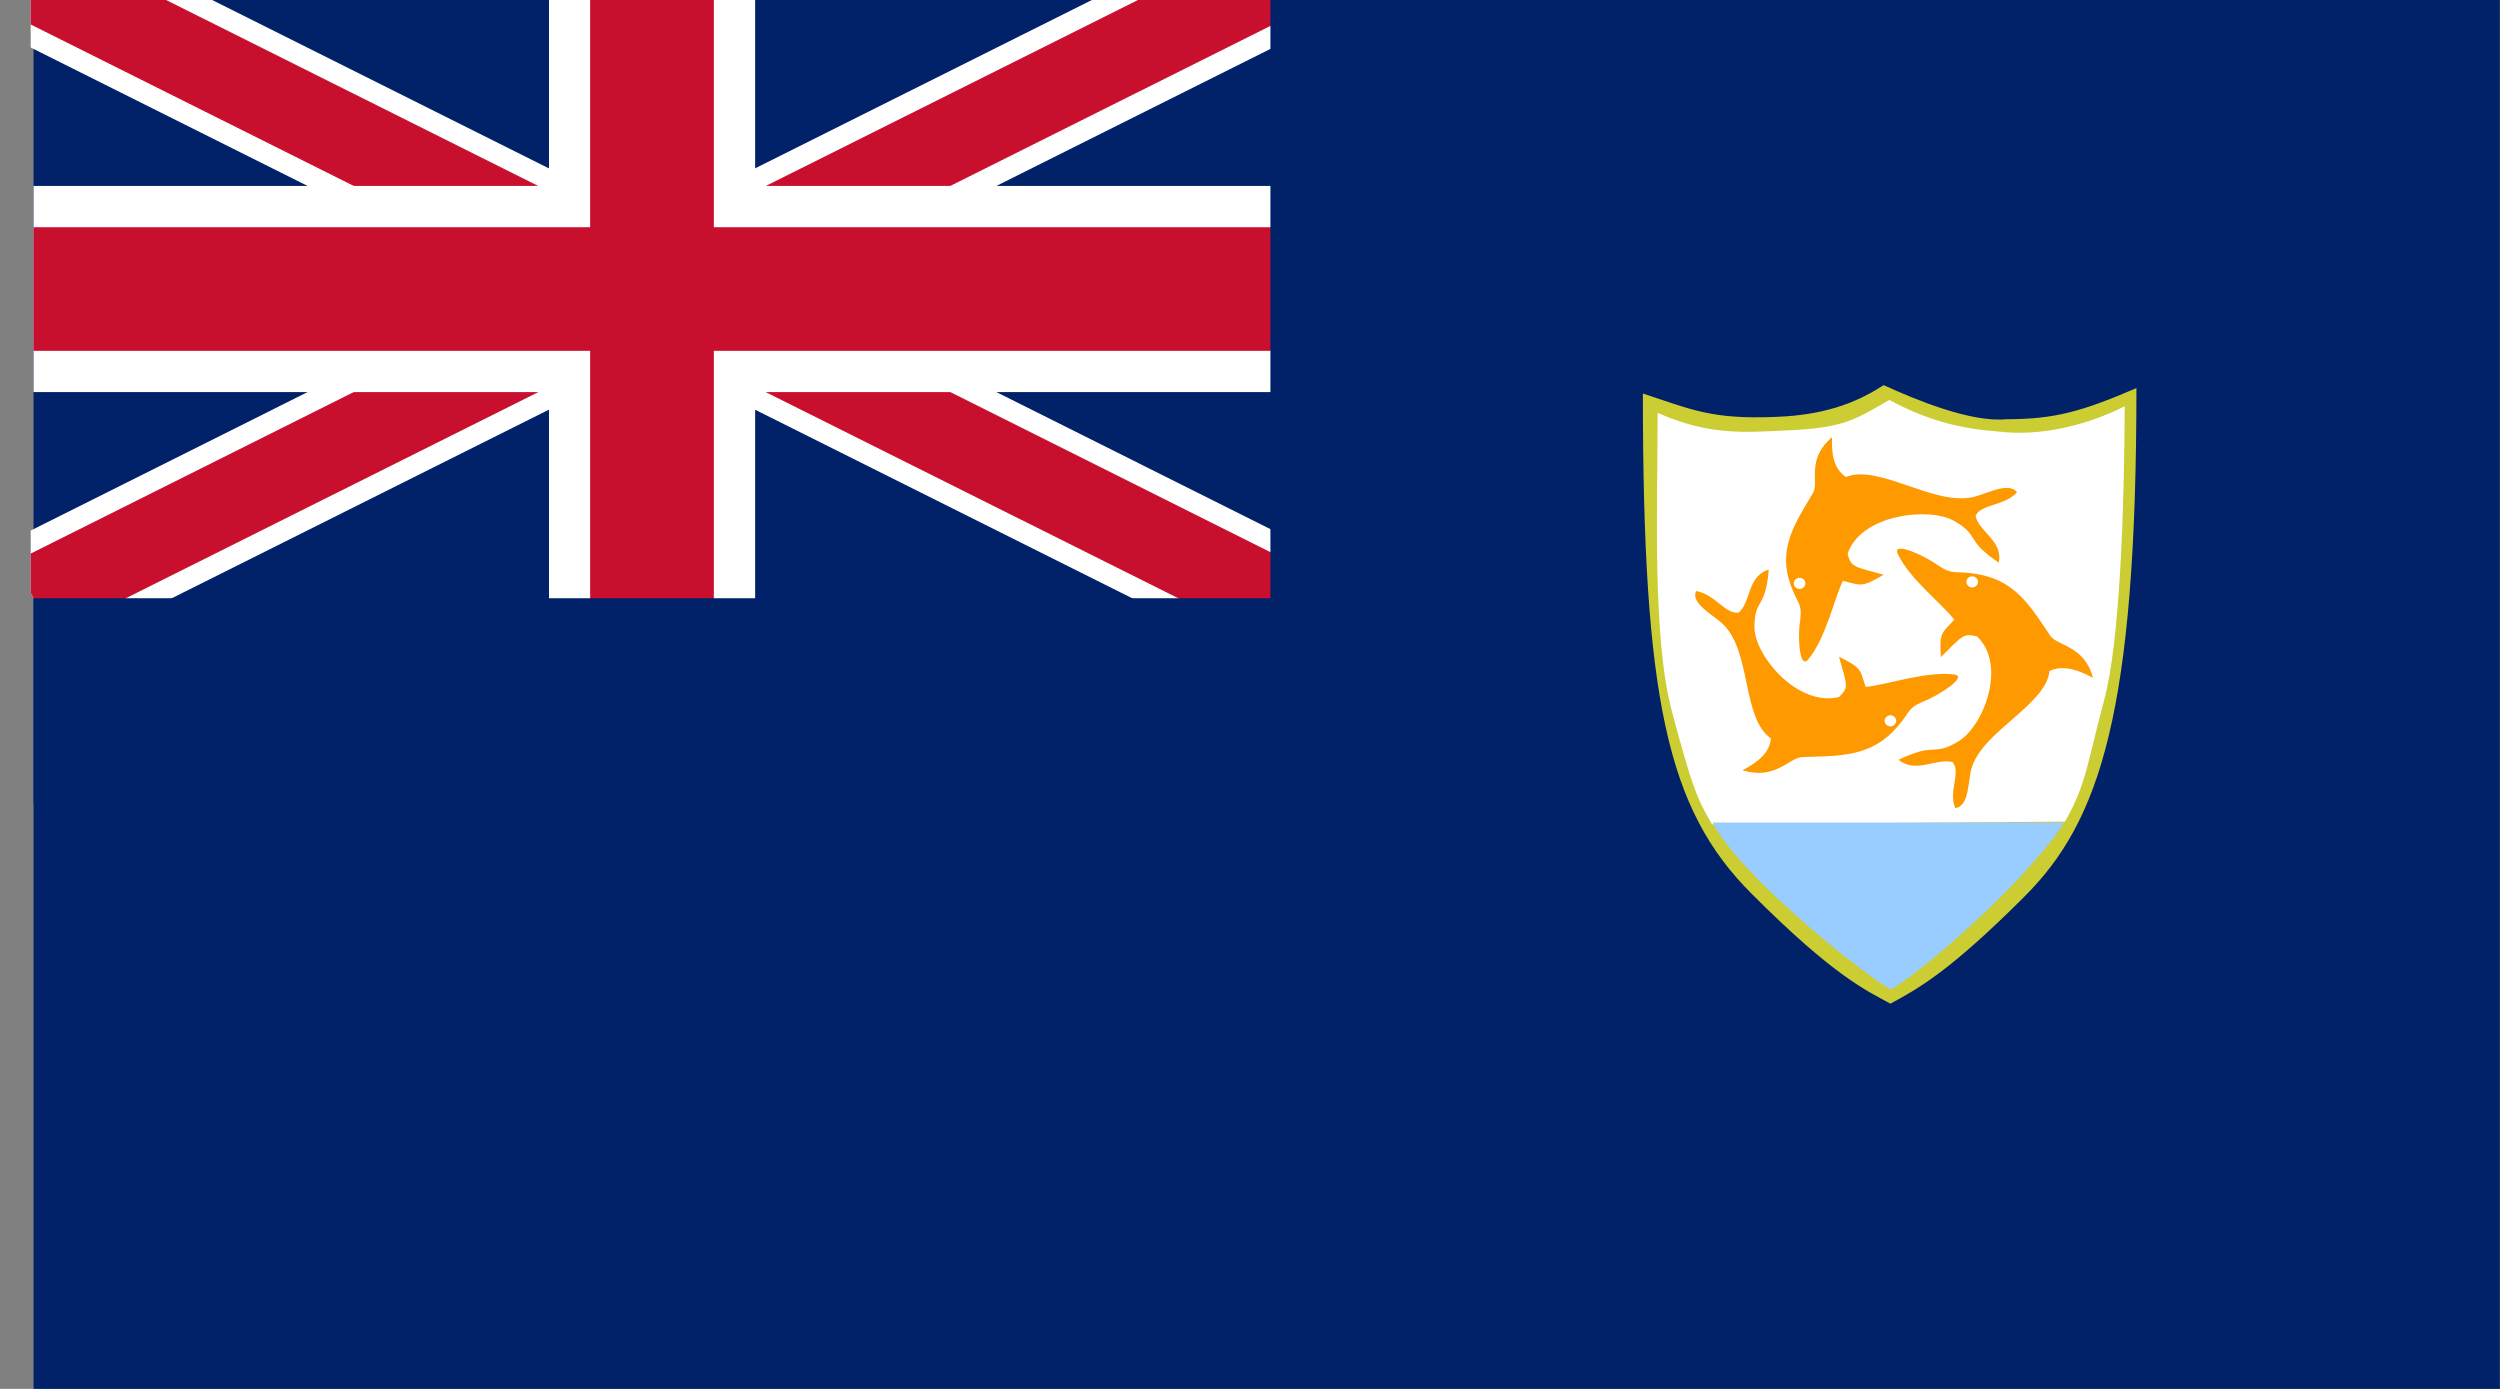 <svg width="54" height="30" viewBox="0 0 54 30" fill="none" xmlns="http://www.w3.org/2000/svg">
<rect x="0" y="0" width="54" height="30" fill="#808080" stroke="none"/>
<g clip-path="url(#clip0_93_20039)">
<path d="M54.161 0H0.725V30H54.161V0Z" fill="#012169"/>
<path d="M0.725 -0.436L27.441 12.922L0.725 -0.436ZM27.441 -0.436L0.725 12.922L27.441 -0.436Z" fill="black"/>
<path d="M26.846 14.117L14.082 7.736L1.321 14.117L0.127 11.728L11.096 6.242L0.127 0.758L1.321 -1.631L14.082 4.75L26.846 -1.631L28.038 0.758L17.071 6.242L28.038 11.728L26.846 14.117Z" fill="white"/>
<path d="M0.725 -0.436L27.441 12.922L0.725 -0.436ZM27.441 -0.436L0.725 12.922L27.441 -0.436Z" fill="black"/>
<path d="M27.047 13.72L14.083 7.242L1.121 13.72L0.327 12.125L12.094 6.242L0.327 0.361L1.121 -1.233L14.083 5.245L27.047 -1.233L27.838 0.361L16.074 6.242L27.838 12.125L27.047 13.72Z" fill="#C8102E"/>
<path d="M14.083 -0.436V15.15V-0.436ZM0.725 6.242H31.894H0.725Z" fill="black"/>
<path d="M16.311 15.15H11.858V8.469H0.725V4.016H11.858V-0.436H16.311V4.016H31.894V8.469H16.311V15.15Z" fill="white"/>
<path d="M14.083 -0.436V15.15V-0.436ZM0.725 6.242H31.894H0.725Z" fill="black"/>
<path d="M15.419 15.15H12.747V7.578H0.725V4.908H12.747V-0.436H15.419V4.908H31.894V7.578H15.419V15.15Z" fill="#C8102E"/>
<path d="M0.725 12.922H27.441V-0.436H36.347V17.375H0.725V12.922Z" fill="#012169"/>
<path d="M35.486 8.5C35.486 15.125 36.016 17.48 37.827 19.297C39.638 21.114 40.33 21.4 40.833 21.68C41.416 21.361 42.088 21.008 43.733 19.361C45.358 17.736 46.147 15.394 46.147 8.383C44.963 8.892 44.374 9.055 43.341 9.055C42.574 9.13 41.394 8.642 40.688 8.319C40.224 8.614 39.558 8.964 38.349 9.005C36.958 9.064 36.516 8.836 35.486 8.5Z" fill="#CCCC33"/>
<path d="M35.805 8.917C35.805 10.964 35.685 13.761 36.116 15.378C36.552 17.003 36.649 17.239 36.98 17.806L44.602 17.747C45.074 16.933 45.096 16.425 45.449 15.125C45.797 13.825 45.885 10.931 45.894 8.775C45.127 9.161 44.121 9.439 43.152 9.32C42.371 9.261 41.647 9.092 40.81 8.639C40.08 9.058 39.827 9.245 38.624 9.295C37.68 9.342 36.919 9.411 35.805 8.917Z" fill="white"/>
<path d="M36.994 17.767C37.538 18.853 40.094 20.942 40.841 21.372C41.696 20.878 43.949 18.817 44.583 17.767H36.994Z" fill="#99CCFF"/>
<path d="M40.988 11.956C41.23 12.495 42.002 13.092 42.213 13.386C41.941 13.681 41.888 13.65 41.924 14.192C42.396 13.725 42.402 13.675 42.705 13.747C43.368 14.381 42.824 15.733 42.277 16.028C41.73 16.345 41.827 16.02 41.007 16.411C41.382 16.72 41.819 16.367 42.174 16.461C42.366 16.681 42.08 17.081 42.232 17.453C42.549 17.425 42.507 16.817 42.585 16.597C42.816 15.792 44.196 15.231 44.269 14.492C44.557 14.364 44.852 14.453 45.207 14.639C45.03 13.95 44.446 13.953 44.291 13.739C43.916 13.194 43.588 12.578 42.791 12.417C42.185 12.297 42.23 12.453 41.846 12.203C41.602 12.017 40.871 11.678 40.988 11.956Z" fill="#FF9900"/>
<path d="M39.055 14.247C39.441 13.792 39.639 12.861 39.808 12.547C40.205 12.642 40.2 12.7 40.688 12.414C40.033 12.236 39.986 12.253 39.908 11.964C40.183 11.108 41.694 10.936 42.225 11.261C42.772 11.578 42.425 11.644 43.172 12.153C43.277 11.694 42.75 11.489 42.672 11.147C42.783 10.88 43.286 10.939 43.566 10.636C43.391 10.383 42.85 10.697 42.608 10.739C41.752 10.922 40.586 10.017 39.869 10.303C39.611 10.119 39.558 9.83 39.572 9.444C39.011 9.917 39.291 10.405 39.166 10.639C38.836 11.205 38.419 11.775 38.641 12.517C38.811 13.083 38.936 12.972 38.883 13.417C38.827 13.7 38.861 14.475 39.055 14.247Z" fill="#FF9900"/>
<path d="M42.216 14.569C41.605 14.489 40.672 14.814 40.297 14.836C40.172 14.467 40.23 14.436 39.722 14.186C39.899 14.814 39.941 14.845 39.722 15.056C38.813 15.275 37.877 14.131 37.897 13.533C37.897 12.922 38.138 13.172 38.205 12.3C37.738 12.453 37.827 12.986 37.56 13.231C37.263 13.275 37.052 12.839 36.638 12.767C36.499 13.039 37.066 13.319 37.227 13.492C37.833 14.092 37.624 15.514 38.252 15.95C38.222 16.258 37.988 16.45 37.638 16.639C38.349 16.853 38.644 16.372 38.922 16.353C39.602 16.325 40.33 16.375 40.88 15.808C41.302 15.378 41.133 15.331 41.56 15.145C41.844 15.039 42.524 14.614 42.216 14.569Z" fill="#FF9900"/>
<path d="M42.599 12.689C42.669 12.689 42.724 12.635 42.724 12.569C42.724 12.503 42.669 12.45 42.599 12.45C42.531 12.45 42.474 12.503 42.474 12.569C42.474 12.635 42.531 12.689 42.599 12.689Z" fill="white"/>
<path d="M38.871 12.72C38.941 12.72 38.996 12.666 38.996 12.6C38.996 12.534 38.941 12.481 38.871 12.481C38.802 12.481 38.746 12.534 38.746 12.6C38.746 12.666 38.802 12.72 38.871 12.72Z" fill="white"/>
<path d="M40.833 15.689C40.902 15.689 40.958 15.635 40.958 15.569C40.958 15.504 40.902 15.45 40.833 15.45C40.764 15.45 40.708 15.504 40.708 15.569C40.708 15.635 40.764 15.689 40.833 15.689Z" fill="white"/>
</g>
<defs>
<clipPath id="clip0_93_20039">
<rect width="53.333" height="30" fill="white" transform="translate(0.663)"/>
</clipPath>
</defs>
</svg>
